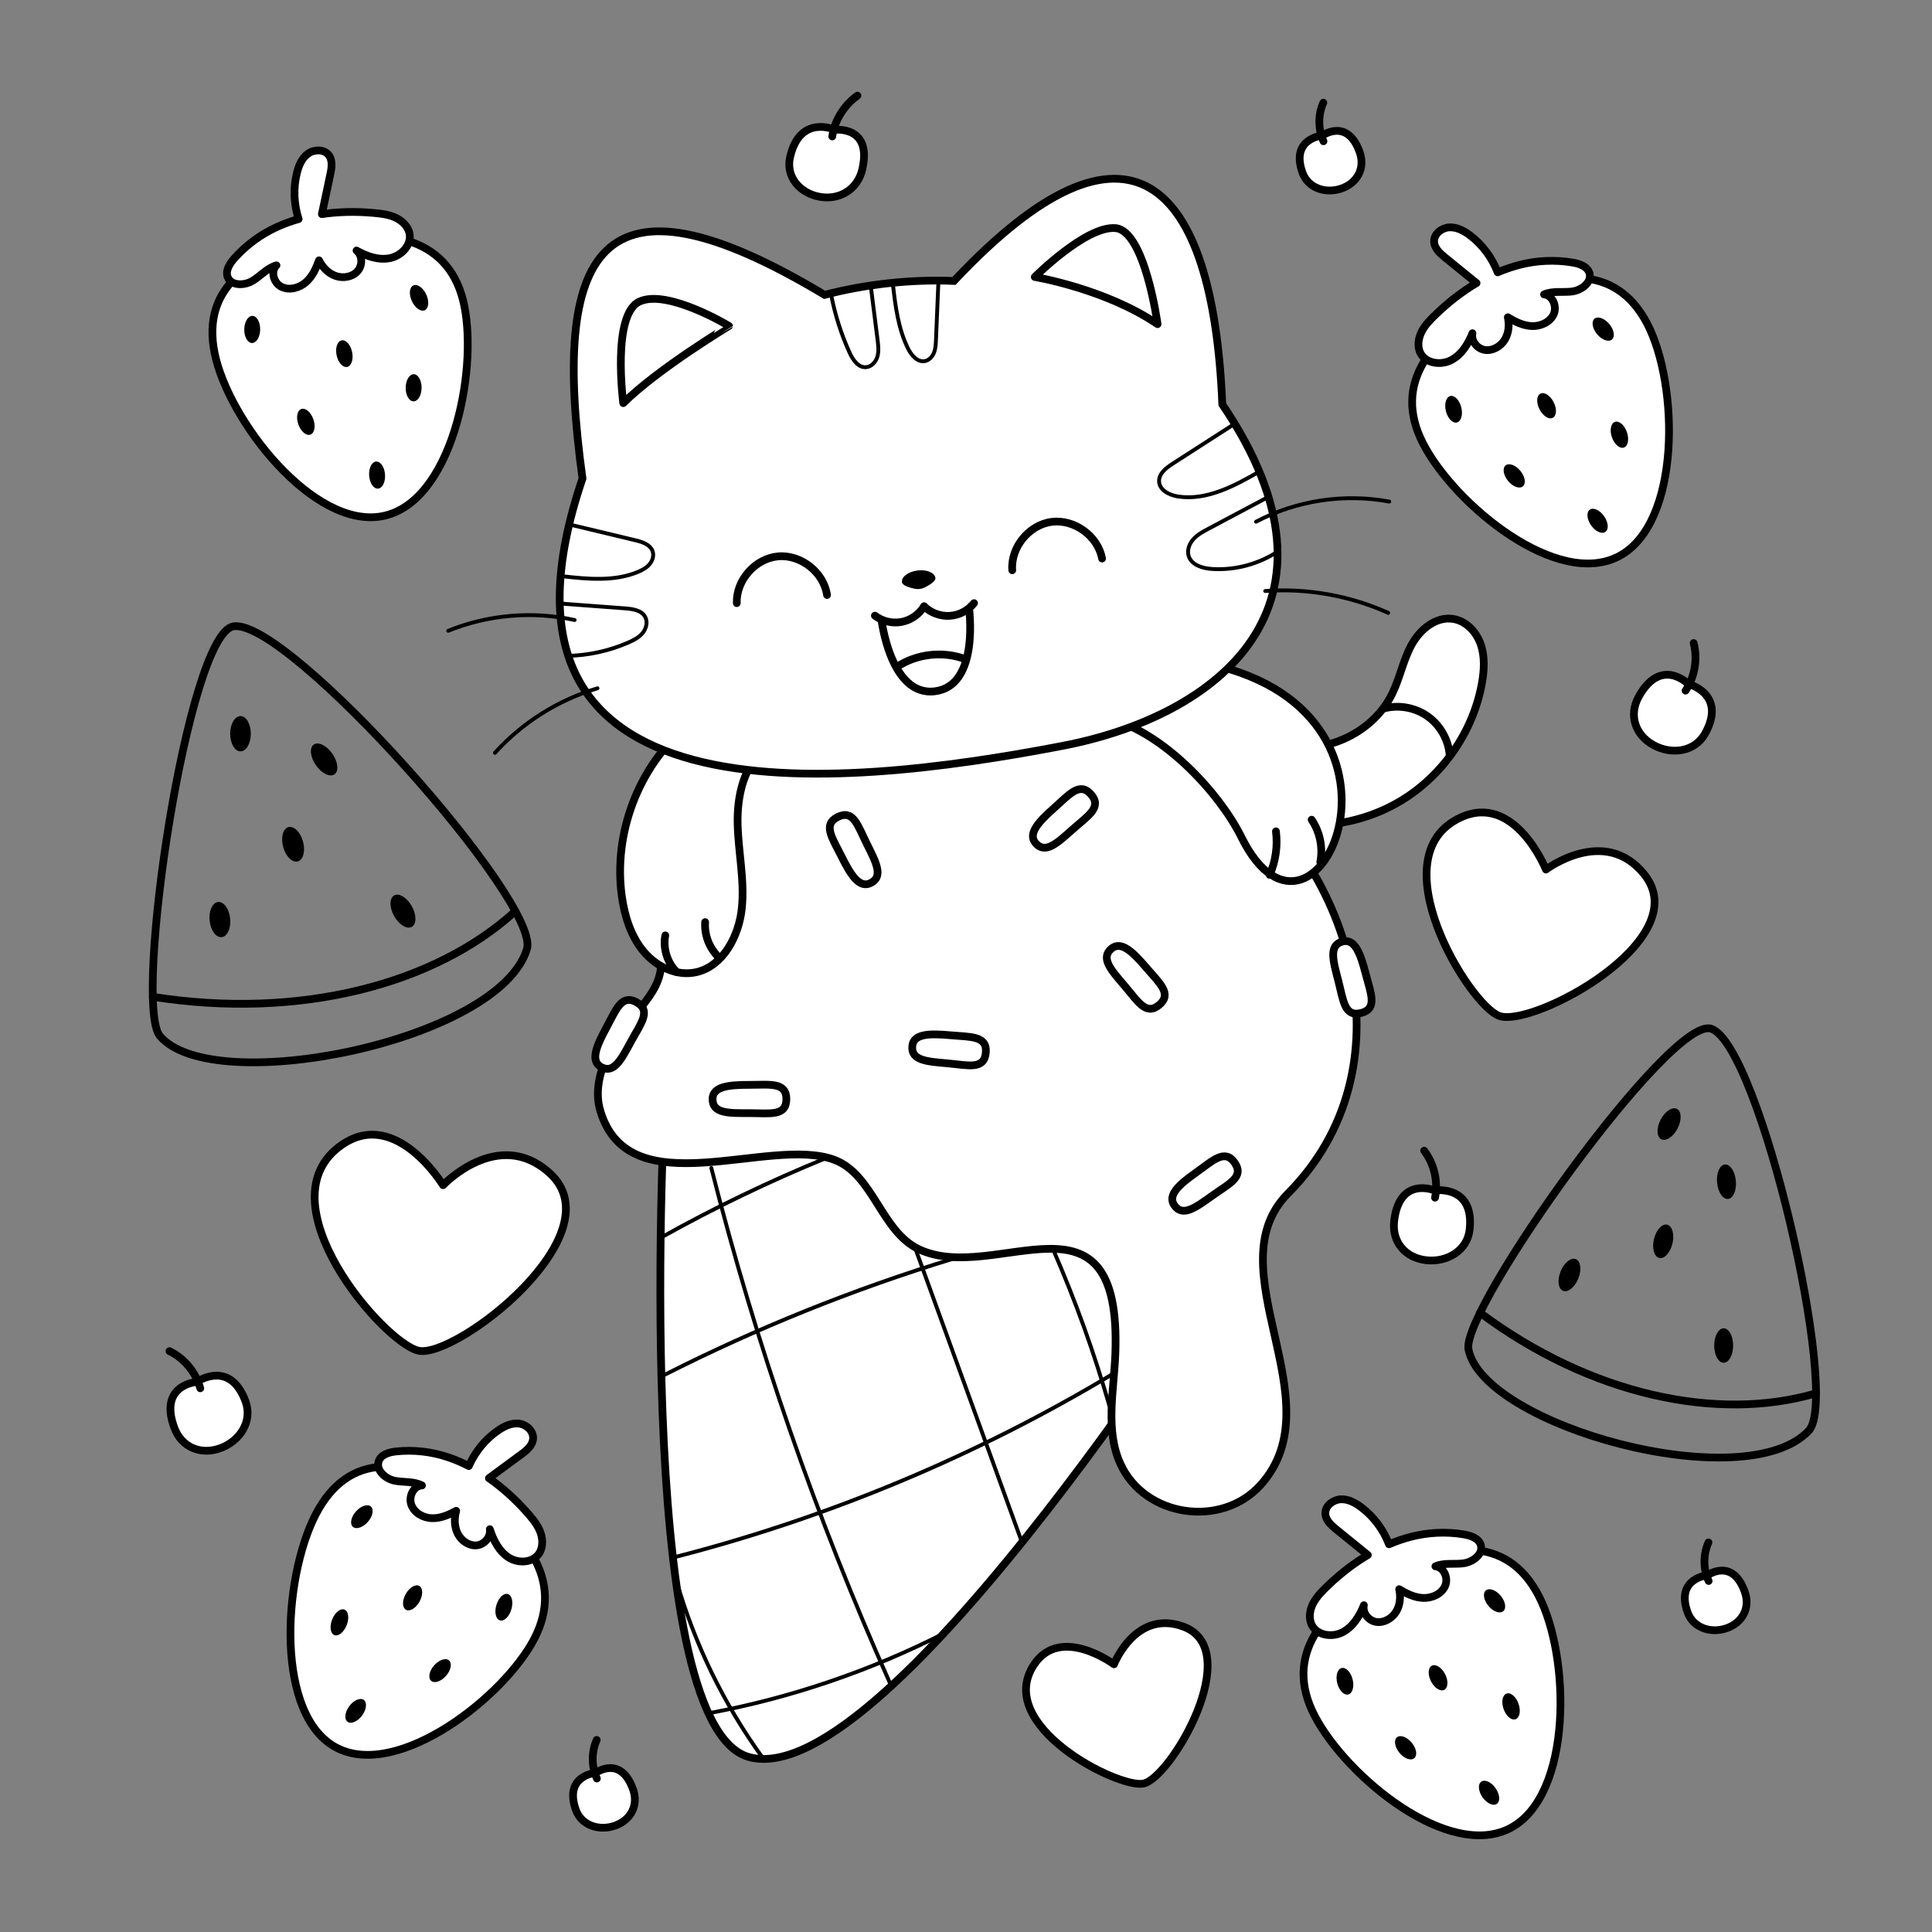 <?xml version="1.0" encoding="UTF-8" standalone="no"?>
<!-- Generator: Adobe Illustrator 27.5.0, SVG Export Plug-In . SVG Version: 6.00 Build 0)  -->

<svg
   version="1.1"
   x="0px"
   y="0px"
   viewBox="0 0 500 500"
   style="enable-background:new 0 0 500 500;"
   xml:space="preserve"
   id="svg111"
   sodipodi:docname="cat.svg"
   inkscape:version="1.3 (0e150ed6c4, 2023-07-21)"
   xmlns:inkscape="http://www.inkscape.org/namespaces/inkscape"
   xmlns:sodipodi="http://sodipodi.sourceforge.net/DTD/sodipodi-0.dtd"
   xmlns="http://www.w3.org/2000/svg"
   xmlns:svg="http://www.w3.org/2000/svg"><rect x="0" y="0" width="500" height="500" fill="#808080" stroke="none"/><defs
   id="defs111" /><sodipodi:namedview
   id="namedview111"
   pagecolor="#ffffff"
   bordercolor="#000000"
   borderopacity="0.25"
   inkscape:showpageshadow="2"
   inkscape:pageopacity="0.0"
   inkscape:pagecheckerboard="0"
   inkscape:deskcolor="#d1d1d1"
   inkscape:zoom="1.6079608"
   inkscape:cx="221.70938"
   inkscape:cy="263.99897"
   inkscape:window-width="2560"
   inkscape:window-height="1351"
   inkscape:window-x="1191"
   inkscape:window-y="187"
   inkscape:window-maximized="1"
   inkscape:current-layer="svg111" />&#10;&#10;<g
   id="OBJECTS">&#10;	<g
   id="g62">&#10;		<g
   id="g8">&#10;			<path
   style="fill:#FFFFFF;stroke:#000000;stroke-width:2;stroke-linecap:round;stroke-linejoin:round;stroke-miterlimit:10;"
   d="     M82.53,390.43c9.02-15.44,24.24-12.58,39.42-2.9s24.58,22.52,15.56,37.96c-9.02,15.44-36.37,35.84-51.55,26.16     S73.51,405.87,82.53,390.43z"
   id="path1" />&#10;			<g
   id="g2">&#10;				&#10;					<path
   style="fill:#FFFFFF;stroke:#000000;stroke-width:2;stroke-linecap:round;stroke-linejoin:round;stroke-miterlimit:10;"
   d="      M139.65,396.04c-0.81-1.86-2.18-3.4-3.52-4.91c-2.93-3.27-6.16-6.17-9.6-8.58c2.8-2.06,5.61-4.13,8.41-6.19      c1.42-1.04,2.97-2.34,3.03-4.15c0.06-1.95-1.81-3.59-3.7-3.79c-1.89-0.2-3.71,0.66-5.28,1.72c-3.34,2.26-6,5.52-7.66,9.27      c-1.76-0.9-3.56-1.68-5.39-2.29c-4.35-1.46-8.98-1.97-13.49-1.48c-1.8,0.2-3.88,0.8-4.46,2.56c-0.76,2.33,1.79,4.54,4.15,5.01      s4.92,0.09,7.07,1.22c-2.2,0.08-3.56,2.92-2.74,5.06c0.81,2.14,3.15,3.37,5.36,3.42c2.21,0.05,4.3-0.86,6.23-1.91      c-0.54,1.95-0.51,4.16,0.44,5.98c0.95,1.82,2.92,3.14,4.89,2.95c1.97-0.2,3.68-2.14,3.38-4.18c0.92,2.91,2.43,5.83,4.99,7.4      c2.56,1.57,6.32,1.27,7.86-1.28C140.64,400.16,140.46,397.9,139.65,396.04z"
   id="path2" />&#10;			</g>&#10;			<path
   d="M128.467,415.365c0.567-1.883,1.892-3.148,2.961-2.827c1.068,0.322,1.475,2.109,0.908,3.991     c-0.567,1.883-1.892,3.148-2.961,2.827C128.307,419.035,127.9,417.248,128.467,415.365z"
   id="path3" />&#10;			<path
   d="M105.002,412.528c0.95-1.702,2.518-2.637,3.502-2.088c0.984,0.549,1.011,2.374,0.061,4.077     c-0.95,1.702-2.518,2.637-3.502,2.088C104.079,416.056,104.052,414.23,105.002,412.528z"
   id="path4" />&#10;			<path
   d="M85.962,419.117c0.724-1.822,2.151-2.965,3.188-2.554c1.037,0.412,1.291,2.223,0.567,4.045     c-0.724,1.822-2.151,2.965-3.188,2.554C85.492,422.751,85.238,420.94,85.962,419.117z"
   id="path5" />&#10;			<path
   d="M112.353,431.004c1.279-1.457,3.006-2.032,3.856-1.285c0.851,0.747,0.503,2.533-0.776,3.99s-3.006,2.032-3.856,1.285     C110.726,434.247,111.074,432.46,112.353,431.004z"
   id="path6" />&#10;			<path
   d="M90.406,441.538c1.164-1.557,2.843-2.27,3.75-1.592c0.907,0.678,0.698,2.49-0.466,4.047     c-1.164,1.557-2.843,2.27-3.75,1.592C89.034,444.907,89.242,443.095,90.406,441.538z"
   id="path7" />&#10;			<path
   d="M92.12,391.156c1.288-1.449,3.018-2.014,3.864-1.262c0.846,0.752,0.489,2.536-0.799,3.986     c-1.288,1.449-3.018,2.014-3.864,1.262C90.474,394.39,90.832,392.605,92.12,391.156z"
   id="path8" />&#10;		</g>&#10;		<g
   id="g16">&#10;			<path
   style="fill:#FFFFFF;stroke:#000000;stroke-width:2;stroke-linecap:round;stroke-linejoin:round;stroke-miterlimit:10;"
   d="     M398.18,412.93c-8.22-15.78-23.85-13.91-39.85-5.31s-26.31,20.66-18.09,36.44S375,481.64,391,473.04S406.41,428.71,398.18,412.93     z"
   id="path9" />&#10;			<g
   id="g10">&#10;				&#10;					<path
   style="fill:#FFFFFF;stroke:#000000;stroke-width:2;stroke-linecap:round;stroke-linejoin:round;stroke-miterlimit:10;"
   d="      M339.86,414.91c0.94-1.78,2.41-3.22,3.87-4.62c3.17-3.04,6.62-5.7,10.27-7.86c-2.72-2.21-5.45-4.41-8.17-6.62      c-1.38-1.12-2.88-2.49-2.83-4.28c0.05-1.93,2.05-3.42,3.99-3.51s3.73,0.88,5.26,2.03c3.25,2.43,5.76,5.81,7.22,9.61      c1.84-0.78,3.71-1.43,5.61-1.93c4.51-1.17,9.24-1.39,13.79-0.62c1.82,0.31,3.89,1.03,4.37,2.8c0.63,2.34-2.09,4.36-4.51,4.68      c-2.43,0.32-5-0.22-7.25,0.77c2.23,0.22,3.44,3.1,2.48,5.16c-0.96,2.05-3.4,3.12-5.65,3.03c-2.24-0.09-4.32-1.12-6.21-2.27      c0.44,1.96,0.27,4.13-0.81,5.87c-1.08,1.73-3.16,2.92-5.14,2.6c-1.99-0.32-3.61-2.34-3.18-4.32c-1.11,2.81-2.82,5.59-5.51,6.99      c-2.69,1.4-6.49,0.86-7.9-1.75C338.6,418.91,338.92,416.69,339.86,414.91z"
   id="path10" />&#10;			</g>&#10;			<path
   d="M347.2,431.684c1.098-0.278,2.375,1.029,2.854,2.919c0.479,1.89-0.023,3.647-1.121,3.925     c-1.098,0.278-2.375-1.029-2.854-2.919C345.601,433.72,346.103,431.962,347.2,431.684z"
   id="path11" />&#10;			<path
   d="M370.568,431.081c1.007-0.517,2.541,0.463,3.426,2.188c0.885,1.725,0.785,3.542-0.222,4.059     c-1.007,0.517-2.541-0.463-3.426-2.188C369.461,433.415,369.561,431.598,370.568,431.081z"
   id="path12" />&#10;			<path
   d="M389.896,438.293c1.068-0.375,2.457,0.807,3.101,2.642c0.644,1.834,0.301,3.625-0.767,4.001     c-1.068,0.375-2.457-0.807-3.101-2.642C388.484,440.459,388.827,438.668,389.896,438.293z"
   id="path13" />&#10;			<path
   d="M361.535,449.613c0.878-0.724,2.589-0.099,3.823,1.396c1.234,1.495,1.522,3.294,0.645,4.018     c-0.878,0.724-2.589,0.099-3.823-1.396C360.946,452.137,360.657,450.337,361.535,449.613z"
   id="path14" />&#10;			<path
   d="M383.355,461.086c0.932-0.652,2.589,0.107,3.7,1.696c1.111,1.589,1.256,3.405,0.323,4.057     c-0.932,0.652-2.589-0.107-3.7-1.696C382.568,463.554,382.423,461.738,383.355,461.086z"
   id="path15" />&#10;			<path
   d="M384.539,411.597c0.873-0.729,2.589-0.115,3.831,1.373c1.243,1.488,1.542,3.285,0.669,4.015     c-0.873,0.729-2.589,0.115-3.831-1.373C383.966,414.124,383.666,412.326,384.539,411.597z"
   id="path16" />&#10;		</g>&#10;		<g
   id="g24">&#10;			<path
   style="fill:#FFFFFF;stroke:#000000;stroke-width:2;stroke-linecap:round;stroke-linejoin:round;stroke-miterlimit:10;"
   d="     M426.31,83.8c-8.21-15.78-23.84-13.93-39.84-5.35s-26.33,20.64-18.13,36.42c8.2,15.78,34.72,37.61,50.73,29.03     C435.07,135.33,434.51,99.59,426.31,83.8z"
   id="path17" />&#10;			<g
   id="g18">&#10;				&#10;					<path
   style="fill:#FFFFFF;stroke:#000000;stroke-width:2;stroke-linecap:round;stroke-linejoin:round;stroke-miterlimit:10;"
   d="      M367.98,85.72c0.94-1.78,2.42-3.22,3.88-4.61c3.18-3.04,6.63-5.7,10.27-7.85c-2.72-2.21-5.44-4.42-8.16-6.63      c-1.38-1.12-2.88-2.49-2.82-4.29c0.06-1.93,2.06-3.42,3.99-3.5c1.93-0.08,3.73,0.89,5.25,2.03c3.25,2.44,5.75,5.82,7.21,9.61      c1.84-0.78,3.71-1.43,5.61-1.92c4.51-1.17,9.24-1.38,13.79-0.61c1.82,0.31,3.89,1.03,4.37,2.81c0.63,2.34-2.09,4.36-4.52,4.68      c-2.43,0.31-5-0.23-7.25,0.76c2.23,0.22,3.43,3.1,2.48,5.16c-0.96,2.05-3.41,3.12-5.65,3.03c-2.24-0.09-4.31-1.12-6.21-2.28      c0.43,1.96,0.26,4.13-0.82,5.86c-1.08,1.73-3.16,2.91-5.15,2.59s-3.6-2.34-3.18-4.33c-1.11,2.81-2.83,5.59-5.52,6.98      s-6.5,0.86-7.9-1.76C366.72,89.72,367.04,87.5,367.98,85.72z"
   id="path18" />&#10;			</g>&#10;			<path
   d="M375.326,102.494c1.098-0.277,2.374,1.031,2.851,2.922c0.477,1.89-0.027,3.647-1.125,3.924     c-1.098,0.277-2.374-1.031-2.851-2.922C373.725,104.528,374.229,102.771,375.326,102.494z"
   id="path19" />&#10;			<path
   d="M398.655,101.879c1.008-0.516,2.541,0.465,3.424,2.191c0.883,1.726,0.782,3.543-0.226,4.058     c-1.008,0.516-2.541-0.465-3.424-2.191S397.647,102.395,398.655,101.879z"
   id="path20" />&#10;			<path
   d="M417.941,109.177c1.069-0.374,2.456,0.81,3.098,2.645s0.297,3.625-0.772,3.999c-1.069,0.374-2.455-0.81-3.098-2.645     C416.527,111.341,416.873,109.551,417.941,109.177z"
   id="path21" />&#10;			<path
   d="M389.648,120.453c0.878-0.723,2.589-0.096,3.821,1.4c1.232,1.496,1.519,3.296,0.641,4.019     c-0.878,0.723-2.589,0.096-3.821-1.4C389.057,122.975,388.77,121.176,389.648,120.453z"
   id="path22" />&#10;			<path
   d="M411.449,131.899c0.933-0.651,2.589,0.11,3.698,1.7c1.109,1.59,1.252,3.406,0.319,4.058     c-0.933,0.651-2.589-0.11-3.698-1.7C410.659,134.367,410.516,132.55,411.449,131.899z"
   id="path23" />&#10;			<path
   d="M412.659,82.481c0.874-0.728,2.589-0.112,3.83,1.378c1.241,1.489,1.539,3.287,0.665,4.015     c-0.874,0.728-2.589,0.112-3.83-1.378C412.082,85.007,411.785,83.209,412.659,82.481z"
   id="path24" />&#10;		</g>&#10;		<g
   id="g32">&#10;			<path
   style="fill:#FFFFFF;stroke:#000000;stroke-width:2;stroke-linecap:round;stroke-linejoin:round;stroke-miterlimit:10;"
   d="     M55.54,91.37c-3.53-17.44,9.79-25.81,27.64-29.19c17.85-3.38,33.45-0.49,36.98,16.95c3.53,17.44-3.38,51.08-21.23,54.46     C81.09,136.97,59.07,108.81,55.54,91.37z"
   id="path25" />&#10;			<g
   id="g26">&#10;				&#10;					<path
   style="fill:#FFFFFF;stroke:#000000;stroke-width:2;stroke-linecap:round;stroke-linejoin:round;stroke-miterlimit:10;"
   d="      M102.13,56.22c-1.85-0.8-3.9-0.98-5.91-1.15c-4.38-0.37-8.74-0.27-12.92,0.35c0.73-3.43,1.46-6.86,2.18-10.29      c0.37-1.73,0.67-3.75-0.5-5.11c-1.26-1.47-3.75-1.37-5.31-0.22c-1.56,1.15-2.34,3.03-2.81,4.88c-1,3.94-0.82,8.14,0.43,12.01      c-1.92,0.55-3.79,1.22-5.57,2.03c-4.24,1.92-8.05,4.74-11.11,8.19c-1.22,1.38-2.38,3.25-1.63,4.93c0.98,2.21,4.37,2.08,6.45,0.8      c2.09-1.28,3.75-3.31,6.12-3.97c-1.6,1.57-0.72,4.57,1.31,5.57c2.04,1,4.61,0.29,6.3-1.19c1.69-1.48,2.65-3.58,3.4-5.68      c0.89,1.8,2.39,3.38,4.32,4.05s4.29,0.28,5.64-1.22c1.35-1.5,1.33-4.09-0.25-5.36c2.63,1.49,5.71,2.57,8.68,1.96      c2.97-0.61,5.59-3.41,5.04-6.33C105.62,58.54,103.98,57.02,102.13,56.22z"
   id="path26" />&#10;			</g>&#10;			<path
   d="M106.973,73.871c1.028-0.474,2.524,0.576,3.34,2.346c0.817,1.77,0.646,3.59-0.382,4.064     c-1.028,0.474-2.524-0.576-3.34-2.346C105.773,76.165,105.945,74.345,106.973,73.871z"
   id="path27" />&#10;			<path
   d="M88.401,88.088c1.108-0.232,2.328,1.118,2.726,3.016c0.397,1.897-0.179,3.624-1.287,3.856s-2.328-1.118-2.726-3.016     C86.717,90.047,87.293,88.32,88.401,88.088z"
   id="path28" />&#10;			<path
   d="M77.97,105.851c1.066-0.38,2.46,0.796,3.113,2.627s0.318,3.624-0.748,4.004c-1.066,0.38-2.46-0.796-3.113-2.627     S76.904,106.231,77.97,105.851z"
   id="path29" />&#10;			<path
   d="M104.989,100.338c0.019-1.938,0.956-3.501,2.093-3.49c1.138,0.011,2.045,1.591,2.027,3.53     c-0.019,1.938-0.956,3.501-2.093,3.49C105.878,103.857,104.971,102.277,104.989,100.338z"
   id="path30" />&#10;			<path
   d="M97.342,119.451c1.135-0.08,2.165,1.423,2.301,3.357c0.136,1.934-0.674,3.566-1.809,3.645     c-1.135,0.08-2.165-1.423-2.3-3.357C95.397,121.162,96.207,119.53,97.342,119.451z"
   id="path31" />&#10;			<path
   d="M63.213,85.231c0.03-1.938,0.977-3.495,2.114-3.478c1.138,0.018,2.035,1.603,2.005,3.542     c-0.03,1.938-0.977,3.495-2.114,3.478C64.08,88.755,63.183,87.17,63.213,85.231z"
   id="path32" />&#10;		</g>&#10;		<g
   id="g34">&#10;			<path
   style="fill:#FFFFFF;stroke:#000000;stroke-width:2;stroke-linecap:round;stroke-miterlimit:10;"
   d="M337.07,44.65     c-3.16-8.88,5.18-9.57,5.18-9.57s6.44-4.67,9.63,4.3c1.46,4.09-0.55,7.92-4.64,9.38C343.15,50.22,338.52,48.74,337.07,44.65z"
   id="path33" />&#10;			<path
   style="fill:none;stroke:#000000;stroke-width:2;stroke-linecap:round;stroke-miterlimit:10;"
   d="M342.52,36.56     c-1.42-3.12-1.44-6.86-0.04-9.99"
   id="path34" />&#10;		</g>&#10;		<g
   id="g36">&#10;			<path
   style="fill:#FFFFFF;stroke:#000000;stroke-width:2;stroke-linecap:round;stroke-miterlimit:10;"
   d="M436.74,417.25     c-3.16-8.88,5.18-9.57,5.18-9.57s6.44-4.67,9.63,4.3c1.46,4.09-0.55,7.92-4.64,9.38C442.83,422.81,438.2,421.34,436.74,417.25z"
   id="path35" />&#10;			<path
   style="fill:none;stroke:#000000;stroke-width:2;stroke-linecap:round;stroke-miterlimit:10;"
   d="M442.19,409.16     c-1.42-3.12-1.44-6.86-0.04-9.99"
   id="path36" />&#10;		</g>&#10;		<g
   id="g38">&#10;			<path
   style="fill:#FFFFFF;stroke:#000000;stroke-width:2;stroke-linecap:round;stroke-miterlimit:10;"
   d="M149.02,468.36     c-3.16-8.88,5.18-9.57,5.18-9.57s6.44-4.67,9.63,4.3c1.46,4.09-0.55,7.92-4.64,9.38S150.47,472.46,149.02,468.36z"
   id="path37" />&#10;			<path
   style="fill:none;stroke:#000000;stroke-width:2;stroke-linecap:round;stroke-miterlimit:10;"
   d="M154.47,460.28     c-1.42-3.12-1.44-6.86-0.04-9.99"
   id="path38" />&#10;		</g>&#10;		<g
   id="g40">&#10;			<path
   style="fill:#FFFFFF;stroke:#000000;stroke-width:2;stroke-linecap:round;stroke-miterlimit:10;"
   d="M441.29,189.83     c5.71-10.3-4.44-12.86-4.44-12.86s-6.98-7.07-12.75,3.33c-2.63,4.75-0.95,9.88,3.8,12.51     C432.64,195.44,438.65,194.58,441.29,189.83z"
   id="path39" />&#10;			<path
   style="fill:none;stroke:#000000;stroke-width:2;stroke-linecap:round;stroke-miterlimit:10;"
   d="M436.22,178.74     c2.39-3.56,3.17-8.16,2.1-12.32"
   id="path40" />&#10;		</g>&#10;		<g
   id="g42">&#10;			<path
   style="fill:#FFFFFF;stroke:#000000;stroke-width:2;stroke-linecap:round;stroke-miterlimit:10;"
   d="M380.34,318.23     c1.29-11.71-9.06-10.15-9.06-10.15s-9.17-3.83-10.48,8c-0.59,5.39,2.94,9.48,8.34,10.07     C374.54,326.74,379.75,323.62,380.34,318.23z"
   id="path41" />&#10;			<path
   style="fill:none;stroke:#000000;stroke-width:2;stroke-linecap:round;stroke-miterlimit:10;"
   d="M371.39,309.96     c0.83-4.21-0.23-8.75-2.82-12.17"
   id="path42" />&#10;		</g>&#10;		<g
   id="g44">&#10;			<path
   style="fill:#FFFFFF;stroke:#000000;stroke-width:2;stroke-linecap:round;stroke-miterlimit:10;"
   d="M204.47,40.66     c2.57-11.22,11.61-7.06,11.61-7.06s9.69-1.15,7.09,10.18c-1.18,5.17-5.76,8.03-10.92,7.17S203.29,45.82,204.47,40.66z"
   id="path43" />&#10;			<path
   style="fill:none;stroke:#000000;stroke-width:2;stroke-linecap:round;stroke-miterlimit:10;"
   d="M215.39,35.32     c0.59-4.13,3.02-8.08,6.51-10.57"
   id="path44" />&#10;		</g>&#10;		<g
   id="g50">&#10;			<path
   style="fill:none;stroke:#000000;stroke-width:2;stroke-linecap:round;stroke-miterlimit:10;"
   d="M60.49,162.08     c-11.89,1.61-26.11,97.63-19.12,106.01c13.57,16.27,87.75,1.45,95-22.48C140.01,233.61,74.69,160.15,60.49,162.08z"
   id="path45" />&#10;			<path
   style="fill:none;stroke:#000000;stroke-width:2;stroke-linecap:round;stroke-miterlimit:10;"
   d="M133.37,235.81     c-20.74,18.94-55.79,28.16-93.83,22.16"
   id="path46" />&#10;			<ellipse
   cx="62.24"
   cy="189.89"
   rx="2.67"
   ry="4.57"
   id="ellipse46" />&#10;			<path
   d="M74.645,214.06c1.418-0.385,3.107,1.289,3.774,3.741c0.667,2.452,0.058,4.751-1.36,5.137     c-1.418,0.386-3.107-1.289-3.774-3.741C72.618,216.746,73.227,214.446,74.645,214.06z"
   id="path47" />&#10;			<path
   d="M56.437,233.439c1.467-0.151,2.866,1.761,3.125,4.272c0.259,2.511-0.72,4.669-2.187,4.82     c-1.467,0.151-2.866-1.761-3.125-4.272C53.992,235.748,54.971,233.59,56.437,233.439z"
   id="path48" />&#10;			<path
   d="M102.007,231.741c1.262-0.709,3.306,0.536,4.566,2.78c1.26,2.244,1.259,4.638-0.002,5.346     c-1.262,0.709-3.306-0.536-4.566-2.78C100.744,234.843,100.745,232.45,102.007,231.741z"
   id="path49" />&#10;			<path
   d="M81.212,192.693c1.18-0.818,3.333,0.244,4.809,2.373c1.476,2.129,1.715,4.517,0.535,5.336     c-1.18,0.818-3.333-0.244-4.809-2.373C80.272,195.9,80.032,193.511,81.212,192.693z"
   id="path50" />&#10;		</g>&#10;		<g
   id="g52">&#10;			<path
   style="fill:#FFFFFF;stroke:#000000;stroke-width:2;stroke-linecap:round;stroke-miterlimit:10;"
   d="M63.54,362.68     c-4.08-11.05-12.64-5.03-12.64-5.03s-9.91,0.68-5.79,11.84c1.88,5.09,6.87,7.16,11.96,5.28     C62.16,372.89,65.42,367.77,63.54,362.68z"
   id="path51" />&#10;			<path
   style="fill:none;stroke:#000000;stroke-width:2;stroke-linecap:round;stroke-miterlimit:10;"
   d="M51.83,359.29     c-1.14-4.14-4.11-7.73-7.97-9.62"
   id="path52" />&#10;		</g>&#10;		<g
   id="g59">&#10;			<path
   style="fill:none;stroke:#000000;stroke-width:2;stroke-linecap:round;stroke-miterlimit:10;"
   d="M442.89,266.24     c-10.49-3.67-64.87,72.81-62.85,82.98c3.91,19.75,71.45,38.55,88.05,21.07C476.41,361.51,455.41,270.62,442.89,266.24z"
   id="path53" />&#10;			<path
   style="fill:none;stroke:#000000;stroke-width:2;stroke-linecap:round;stroke-miterlimit:10;"
   d="M469.98,360.59     c-25.46,7.46-58.36,0.48-86.94-20.85"
   id="path54" />&#10;			<path
   d="M429.766,289.773c1.122-2.168,3.014-3.417,4.225-2.79c1.212,0.627,1.284,2.893,0.162,5.061     c-1.122,2.168-3.014,3.417-4.225,2.79C428.717,294.207,428.645,291.941,429.766,289.773z"
   id="path55" />&#10;			<path
   d="M428.043,320.686c0.566-2.38,2.096-4.055,3.418-3.741c1.322,0.314,1.935,2.499,1.369,4.879     c-0.566,2.38-2.096,4.055-3.418,3.741C428.09,325.25,427.478,323.066,428.043,320.686z"
   id="path56" />&#10;			<path
   d="M403.881,329.039c0.913-2.264,2.679-3.686,3.944-3.175c1.265,0.51,1.551,2.759,0.638,5.023     c-0.913,2.264-2.679,3.685-3.944,3.175S402.968,331.303,403.881,329.039z"
   id="path57" />&#10;			<path
   d="M443.631,348.219c0.003-2.463,1.103-4.458,2.456-4.457c1.353,0.002,2.447,2,2.444,4.463     c-0.003,2.463-1.103,4.458-2.456,4.457C444.722,352.68,443.628,350.682,443.631,348.219z"
   id="path58" />&#10;			<path
   d="M446.403,301.364c1.342-0.121,2.61,1.779,2.833,4.243c0.222,2.464-0.686,4.56-2.028,4.681     c-1.342,0.121-2.61-1.779-2.833-4.243C444.153,303.581,445.061,301.485,446.403,301.364z"
   id="path59" />&#10;		</g>&#10;		<path
   style="fill:#FFFFFF;stroke:#000000;stroke-width:2;stroke-linecap:round;stroke-linejoin:round;stroke-miterlimit:10;"
   d="    M288.3,430.72c0,0-13.79-10.24-20.67,0.05c-10.54,15.78,21.74,32.1,28.27,30.82c7.14-1.41,26.63-34.79,10.25-40.66    C293.83,416.5,288.3,430.72,288.3,430.72z"
   id="path60" />&#10;		<path
   style="fill:#FFFFFF;stroke:#000000;stroke-width:2;stroke-linecap:round;stroke-linejoin:round;stroke-miterlimit:10;"
   d="    M114.66,306.73c0,0-12.13-20-26.05-10.54c-21.36,14.51,10.93,51.67,19.81,53.39c9.71,1.89,51.36-30.26,33.74-46.06    C128.9,291.63,114.66,306.73,114.66,306.73z"
   id="path61" />&#10;		<path
   style="fill:#FFFFFF;stroke:#000000;stroke-width:2;stroke-linecap:round;stroke-linejoin:round;stroke-miterlimit:10;"
   d="    M400.09,225.04c0,0-7.99-19.95-22.05-13.49c-21.58,9.91,2.13,48.45,9.93,51.36c8.53,3.18,51.18-19.62,37.57-36.61    C415.3,213.51,400.09,225.04,400.09,225.04z"
   id="path62" />&#10;	</g>&#10;	<g
   id="g111">&#10;		<g
   id="g81">&#10;			<path
   style="fill:#FFFFFF;stroke:#000000;stroke-width:2;stroke-linecap:round;stroke-linejoin:round;stroke-miterlimit:10;"
   d="     M172.13,282.59c0,0-9.02,163.62,21.69,172.13c36.15,10.02,126.51-134.15,126.51-134.15L172.13,282.59z"
   id="path63" />&#10;			<path
   style="fill:#FFFFFF;stroke:#000000;stroke-width:2;stroke-linecap:round;stroke-linejoin:round;stroke-miterlimit:10;"
   d="     M333.33,308.86c31.86-32.03,17.56-84.22-16.74-108.58c-31.54-22.4-89.14-34.53-120.25-6.27c-18.66,16.96-23.29,38.46-25.35,56.8     c-0.45,4.01-3.17,7.68-5.84,10.72c-6.15,7-12.47,17.02-9.78,25.98c7.52,25.05,43.66,6.39,60.5,12.63     c10.13,3.75,12.13,18.47,21.87,23.13c19.93,9.52,52.62-18.73,50.91,27.03c-0.36,9.62-2.68,19.7,1.29,28.49     c6.26,13.86,26.24,16.81,36.4,5.41C345.72,362.46,314.08,328.22,333.33,308.86z"
   id="path64" />&#10;			<g
   id="g72">&#10;				<path
   style="fill:none;stroke:#000000;stroke-linecap:round;stroke-miterlimit:10;"
   d="M171.43,320.08      c13.63-7.6,27.72-14.38,42.17-20.3"
   id="path65" />&#10;				<path
   style="fill:none;stroke:#000000;stroke-linecap:round;stroke-miterlimit:10;"
   d="M171.85,355.87      c23.99-12.16,49.06-22.25,74.81-30.11"
   id="path66" />&#10;				<path
   style="fill:none;stroke:#000000;stroke-linecap:round;stroke-miterlimit:10;"
   d="M174.27,403.07      c40.08-10.26,78.63-26.38,114.03-47.68"
   id="path67" />&#10;				<path
   style="fill:none;stroke:#000000;stroke-linecap:round;stroke-miterlimit:10;"
   d="M183.64,443.34      c21.04-3.94,41.5-10.89,60.55-20.57"
   id="path68" />&#10;				<path
   style="fill:none;stroke:#000000;stroke-linecap:round;stroke-miterlimit:10;"
   d="M184.09,302.27      c11.59,45.75,27.12,90.51,46.37,133.63"
   id="path69" />&#10;				<path
   style="fill:none;stroke:#000000;stroke-linecap:round;stroke-miterlimit:10;"
   d="M175.07,409.14      c4.67,16.27,12.18,31.73,22.1,45.49"
   id="path70" />&#10;				<path
   style="fill:none;stroke:#000000;stroke-linecap:round;stroke-miterlimit:10;"
   d="M236.77,322.77      c9.24,25.46,18.48,50.91,27.71,76.37"
   id="path71" />&#10;				<path
   style="fill:none;stroke:#000000;stroke-linecap:round;stroke-miterlimit:10;"
   d="M272.59,323.46      c5.73,13.15,10.6,26.68,14.55,40.46"
   id="path72" />&#10;			</g>&#10;			<g
   id="g80">&#10;				&#10;					<path
   style="fill:#FFFFFF;stroke:#000000;stroke-width:2;stroke-linecap:round;stroke-linejoin:round;stroke-miterlimit:10;"
   d="      M217.77,221.62c-2.35-4.72-4.93-8.22-0.98-10.18c4.06-2.02,5.18,2.2,7.53,6.92c2.35,4.72,4.42,8.51,0.98,10.18      C222.36,229.98,220.12,226.35,217.77,221.62z"
   id="path73" />&#10;				&#10;					<path
   style="fill:#FFFFFF;stroke:#000000;stroke-width:2;stroke-linecap:round;stroke-linejoin:round;stroke-miterlimit:10;"
   d="      M272.75,209.16c3.94-3.5,6.64-6.9,9.57-3.61c3.01,3.39-0.77,5.57-4.71,9.08c-3.94,3.5-7.06,6.49-9.57,3.61      C265.89,215.77,268.81,212.66,272.75,209.16z"
   id="path74" />&#10;				&#10;					<path
   style="fill:#FFFFFF;stroke:#000000;stroke-width:2;stroke-linecap:round;stroke-linejoin:round;stroke-miterlimit:10;"
   d="      M245.94,267.92c5.25,0.47,9.58,0.11,9.19,4.49c-0.4,4.52-4.59,3.26-9.84,2.79s-9.57-0.69-9.19-4.49      C236.43,267.46,240.69,267.45,245.94,267.92z"
   id="path75" />&#10;				&#10;					<path
   style="fill:#FFFFFF;stroke:#000000;stroke-width:2;stroke-linecap:round;stroke-linejoin:round;stroke-miterlimit:10;"
   d="      M296.62,250.39c3.43,4.01,6.78,6.77,3.43,9.64c-3.45,2.95-5.56-0.87-8.99-4.88c-3.43-4.01-6.36-7.18-3.43-9.64      C290.14,243.4,293.19,246.38,296.62,250.39z"
   id="path76" />&#10;				&#10;					<path
   style="fill:#FFFFFF;stroke:#000000;stroke-width:2;stroke-linecap:round;stroke-linejoin:round;stroke-miterlimit:10;"
   d="      M353.43,251.98c1.33,5.11,3.13,9.06-1.14,10.17c-4.39,1.14-4.61-3.22-5.94-8.33c-1.33-5.11-2.57-9.24,1.14-10.17      C350.67,242.86,352.1,246.87,353.43,251.98z"
   id="path77" />&#10;				&#10;					<path
   style="fill:#FFFFFF;stroke:#000000;stroke-width:2;stroke-linecap:round;stroke-linejoin:round;stroke-miterlimit:10;"
   d="      M309.59,303.42c4.3-3.06,7.35-6.15,9.9-2.56c2.63,3.7-1.37,5.46-5.67,8.52c-4.3,3.06-7.72,5.69-9.9,2.56      C302.05,309.24,305.29,306.47,309.59,303.42z"
   id="path78" />&#10;				&#10;					<path
   style="fill:#FFFFFF;stroke:#000000;stroke-width:2;stroke-linecap:round;stroke-linejoin:round;stroke-miterlimit:10;"
   d="      M156.91,266c2.52-4.64,3.9-8.75,7.77-6.65c3.99,2.17,1.17,5.5-1.35,10.14c-2.52,4.64-4.44,8.51-7.77,6.65      C152.7,274.55,154.39,270.64,156.91,266z"
   id="path79" />&#10;				&#10;					<path
   style="fill:#FFFFFF;stroke:#000000;stroke-width:2;stroke-linecap:round;stroke-linejoin:round;stroke-miterlimit:10;"
   d="      M193.96,280.76c5.28,0,9.55-0.75,9.55,3.66c0,4.54-4.28,3.66-9.55,3.66c-5.28,0-9.59,0.16-9.55-3.66      C184.44,281.14,188.68,280.76,193.96,280.76z"
   id="path80" />&#10;			</g>&#10;		</g>&#10;		<g
   id="g110">&#10;			<g
   id="g82">&#10;				<path
   style="fill:#FFFFFF;stroke:#000000;stroke-width:2;stroke-linecap:round;stroke-miterlimit:10;"
   d="M330.67,192.54      c11.26,3.37,24.54-2.48,29.66-13.06c1.96-4.06,2.81-8.6,4.96-12.56c2.15-3.96,6.28-7.43,10.74-6.75      c3.37,0.51,6.05,3.35,7.17,6.57c1.12,3.22,0.91,6.75,0.31,10.1c-2.25,12.48-10.08,23.84-20.93,30.38      c-10.85,6.54-24.56,8.17-36.64,4.34C326.48,205.24,327.02,198.92,330.67,192.54z"
   id="path81" />&#10;				<path
   style="fill:none;stroke:#000000;stroke-width:2;stroke-linecap:round;stroke-miterlimit:10;"
   d="M358.01,183.39      c3.87-1.08,8.22-0.32,11.49,2.01c3.27,2.33,5.43,6.18,5.68,10.19"
   id="path82" />&#10;			</g>&#10;			<g
   id="g85">&#10;				<path
   style="fill:#FFFFFF;stroke:#000000;stroke-width:2;stroke-linecap:round;stroke-miterlimit:10;"
   d="M177.68,188      c-12.43,10.34-19.04,27.74-16.74,44.04c0.74,5.21,2.4,10.43,5.76,14.36c3.36,3.93,8.63,6.34,13.59,5.18      c6.84-1.6,10.94-9.27,11.69-16.51c0.76-7.24-0.9-14.49-1.08-21.77c-0.18-7.28,1.57-15.34,7.27-19.6      C191.22,191.65,184.27,189.59,177.68,188z"
   id="path83" />&#10;				<path
   style="fill:none;stroke:#000000;stroke-width:2;stroke-linecap:round;stroke-miterlimit:10;"
   d="M185.82,247.55      c-2.31-2.32-3.55-5.65-3.33-8.91"
   id="path84" />&#10;				<path
   style="fill:none;stroke:#000000;stroke-width:2;stroke-linecap:round;stroke-miterlimit:10;"
   d="M175.18,251.61      c-2.48-2.42-3.65-6.12-3-9.53"
   id="path85" />&#10;			</g>&#10;			<g
   id="g88">&#10;				<path
   style="fill:#FFFFFF;stroke:#000000;stroke-width:2;stroke-linecap:round;stroke-miterlimit:10;"
   d="M310.37,171.31      c63.03,11.46,30.23,84.34,10.92,45.37c-5.68-11.46-20.04-26.89-33.8-30.57c0,0.08,0,0.17,0,0.25"
   id="path86" />&#10;				<path
   style="fill:none;stroke:#000000;stroke-width:2;stroke-linecap:round;stroke-miterlimit:10;"
   d="M328.59,226.42      c1.55-3.52,2.11-7.46,1.62-11.27"
   id="path87" />&#10;				<path
   style="fill:none;stroke:#000000;stroke-width:2;stroke-linecap:round;stroke-miterlimit:10;"
   d="M341.69,223.12      c0.73-3.76-0.09-7.8-2.24-10.98"
   id="path88" />&#10;			</g>&#10;			<g
   id="g109">&#10;				<g
   id="g92">&#10;					<g
   id="g89">&#10;						<path
   style="fill:#FFFFFF;stroke:#000000;stroke-width:2;stroke-linecap:round;stroke-miterlimit:10;"
   d="M275.03,193.02        c39.97-7.68,76.74-36.03,41.3-88.37c-2.39-58-24-80.33-69.44-31.94c-10.93-0.47-22.81,0.81-33.48,3.6        c-58.87-35.31-70.73-11.16-62.66,47.53C120.03,214.43,216.43,204.29,275.03,193.02z"
   id="path89" />&#10;					</g>&#10;					<g
   id="g91">&#10;						&#10;							<path
   style="fill:#FFFFFF;stroke:#000000;stroke-width:2;stroke-linecap:round;stroke-linejoin:round;stroke-miterlimit:10;"
   d="        M299.58,83.89c0,0-3.28-24.3-10.95-24.86c-7.66-0.56-20.83,12.65-20.83,12.65S286.07,74.72,299.58,83.89z"
   id="path90" />&#10;						&#10;							<path
   style="fill:#FFFFFF;stroke:#000000;stroke-width:2;stroke-linecap:round;stroke-linejoin:round;stroke-miterlimit:10;"
   d="        M161.3,104.33c0,0-3.04-23.01,4.23-26.3s23.15,6.34,23.15,6.34S170.49,95.27,161.3,104.33z"
   id="path91" />&#10;					</g>&#10;				</g>&#10;				<g
   id="g98">&#10;					<g
   id="g93">&#10;						<path
   d="M233.42,150.67c-0.17-1.37,1.63-2.72,4.02-3.03c2.39-0.3,4.47,0.56,4.64,1.93c0.11,0.88-1.58,1.88-2.8,2.48        c-0.79,0.39-1.68,0.5-2.54,0.32C235.41,152.1,233.53,151.55,233.42,150.67z"
   id="path92" />&#10;					</g>&#10;					<g
   id="g96">&#10;						&#10;							<path
   style="fill:#FFFFFF;stroke:#000000;stroke-width:2;stroke-linecap:round;stroke-linejoin:round;stroke-miterlimit:10;"
   d="        M228.07,159.98c0,0,2.25,20.4,13.91,18.92c11.72-1.48,8.77-21.79,8.77-21.79"
   id="path93" />&#10;						<g
   id="g95">&#10;							<path
   style="fill:#FFFFFF;stroke:#000000;stroke-width:2;stroke-linecap:round;stroke-miterlimit:10;"
   d="M226.42,159.33         c1.94,1.47,4.51,2.08,6.9,1.63c2.39-0.45,4.56-1.96,5.83-4.04"
   id="path94" />&#10;							<path
   style="fill:#FFFFFF;stroke:#000000;stroke-width:2;stroke-linecap:round;stroke-miterlimit:10;"
   d="M252.08,156.09         c-1.51,1.91-3.85,3.14-6.28,3.29c-2.43,0.15-4.91-0.76-6.65-2.46"
   id="path95" />&#10;						</g>&#10;						<path
   style="fill:none;stroke:#000000;stroke-width:2;stroke-linecap:round;stroke-linejoin:round;stroke-miterlimit:10;"
   d="        M232.1,172.6c5.15-3.42,11.97-4.18,17.75-2"
   id="path96" />&#10;					</g>&#10;					<path
   style="fill:#FFFFFF;stroke:#000000;stroke-width:2;stroke-linecap:round;stroke-miterlimit:10;"
   d="M214.04,153.99       c-0.86-5.87-6.77-10.53-12.67-10c-5.91,0.53-10.89,6.17-10.69,12.1"
   id="path97" />&#10;					<path
   style="fill:#FFFFFF;stroke:#000000;stroke-width:2;stroke-linecap:round;stroke-miterlimit:10;"
   d="M285.22,144.55       c-1.09-5.83-7.18-10.25-13.06-9.49c-5.88,0.77-10.63,6.6-10.19,12.52"
   id="path98" />&#10;				</g>&#10;				<g
   id="g100">&#10;					<path
   style="fill:none;stroke:#000000;stroke-linecap:round;stroke-miterlimit:10;"
   d="M148.71,160.46       c-10.85-2.38-22.42-1.39-32.71,2.79"
   id="path99" />&#10;					<path
   style="fill:none;stroke:#000000;stroke-linecap:round;stroke-miterlimit:10;"
   d="M154.63,178.13       c-10.15,3-19.44,8.85-26.54,16.71"
   id="path100" />&#10;				</g>&#10;				<g
   id="g102">&#10;					<path
   style="fill:none;stroke:#000000;stroke-linecap:round;stroke-miterlimit:10;"
   d="M325.06,135.02       c10.48-5.51,22.83-7.38,34.48-5.21"
   id="path101" />&#10;					<path
   style="fill:none;stroke:#000000;stroke-linecap:round;stroke-miterlimit:10;"
   d="M327.44,152.95       c10.86-0.77,21.9,1.19,31.82,5.66"
   id="path102" />&#10;				</g>&#10;				<g
   id="g108">&#10;					<path
   style="fill:none;stroke:#000000;stroke-linecap:round;stroke-miterlimit:10;"
   d="M215.11,76.34       c0.99,5.11,2.58,10.11,4.73,14.86c0.84,1.85,2.22,3.95,4.24,3.83c1.44-0.08,2.59-1.36,2.99-2.74c0.4-1.38,0.23-2.86,0.05-4.29       c-0.58-4.62-1.17-9.24-1.75-13.86"
   id="path103" />&#10;					<path
   style="fill:none;stroke:#000000;stroke-linecap:round;stroke-miterlimit:10;"
   d="M231.1,73.68       c0.62,5.61,1.37,11.33,3.84,16.41c0.87,1.79,2.46,3.73,4.42,3.36c1.1-0.21,1.95-1.15,2.36-2.19s0.46-2.18,0.51-3.3       c0.21-5.03,0.42-10.06,0.63-15.1"
   id="path104" />&#10;					<path
   style="fill:none;stroke:#000000;stroke-linecap:round;stroke-miterlimit:10;"
   d="M319.89,109.44       c-5.47,3.52-10.93,7.04-16.4,10.56c-1.71,1.1-3.63,2.59-3.52,4.62c0.12,2.25,2.67,3.53,4.9,3.87       c7.44,1.13,14.62-2.75,21.15-6.5"
   id="path105" />&#10;					<path
   style="fill:none;stroke:#000000;stroke-linecap:round;stroke-miterlimit:10;"
   d="M328.27,128.59       c-5.17,2.75-10.34,5.5-15.51,8.24c-1.4,0.74-2.83,1.51-3.89,2.68c-1.07,1.17-1.71,2.86-1.25,4.37       c0.73,2.36,3.62,3.22,6.08,3.37c5.62,0.35,11.33-1.07,16.14-3.99"
   id="path106" />&#10;					<path
   style="fill:none;stroke:#000000;stroke-linecap:round;stroke-miterlimit:10;"
   d="M147.74,135.82       c5.56,1.33,11.12,2.67,16.68,4c1.81,0.43,3.91,1.12,4.49,2.89c0.38,1.14-0.05,2.43-0.83,3.34s-1.87,1.5-2.98,1.96       c-6.09,2.54-12.99,1.86-19.55,1.12"
   id="path107" />&#10;					<path
   style="fill:none;stroke:#000000;stroke-linecap:round;stroke-miterlimit:10;"
   d="M144.72,156.17       c5.7,0.43,11.41,0.86,17.11,1.28c1.96,0.15,4.25,0.5,5.16,2.24c0.69,1.32,0.26,3-0.69,4.15c-0.95,1.14-2.32,1.85-3.68,2.44       c-4.97,2.18-10.38,3.36-15.81,3.46"
   id="path108" />&#10;				</g>&#10;			</g>&#10;		</g>&#10;	</g>&#10;</g>&#10;</svg>

